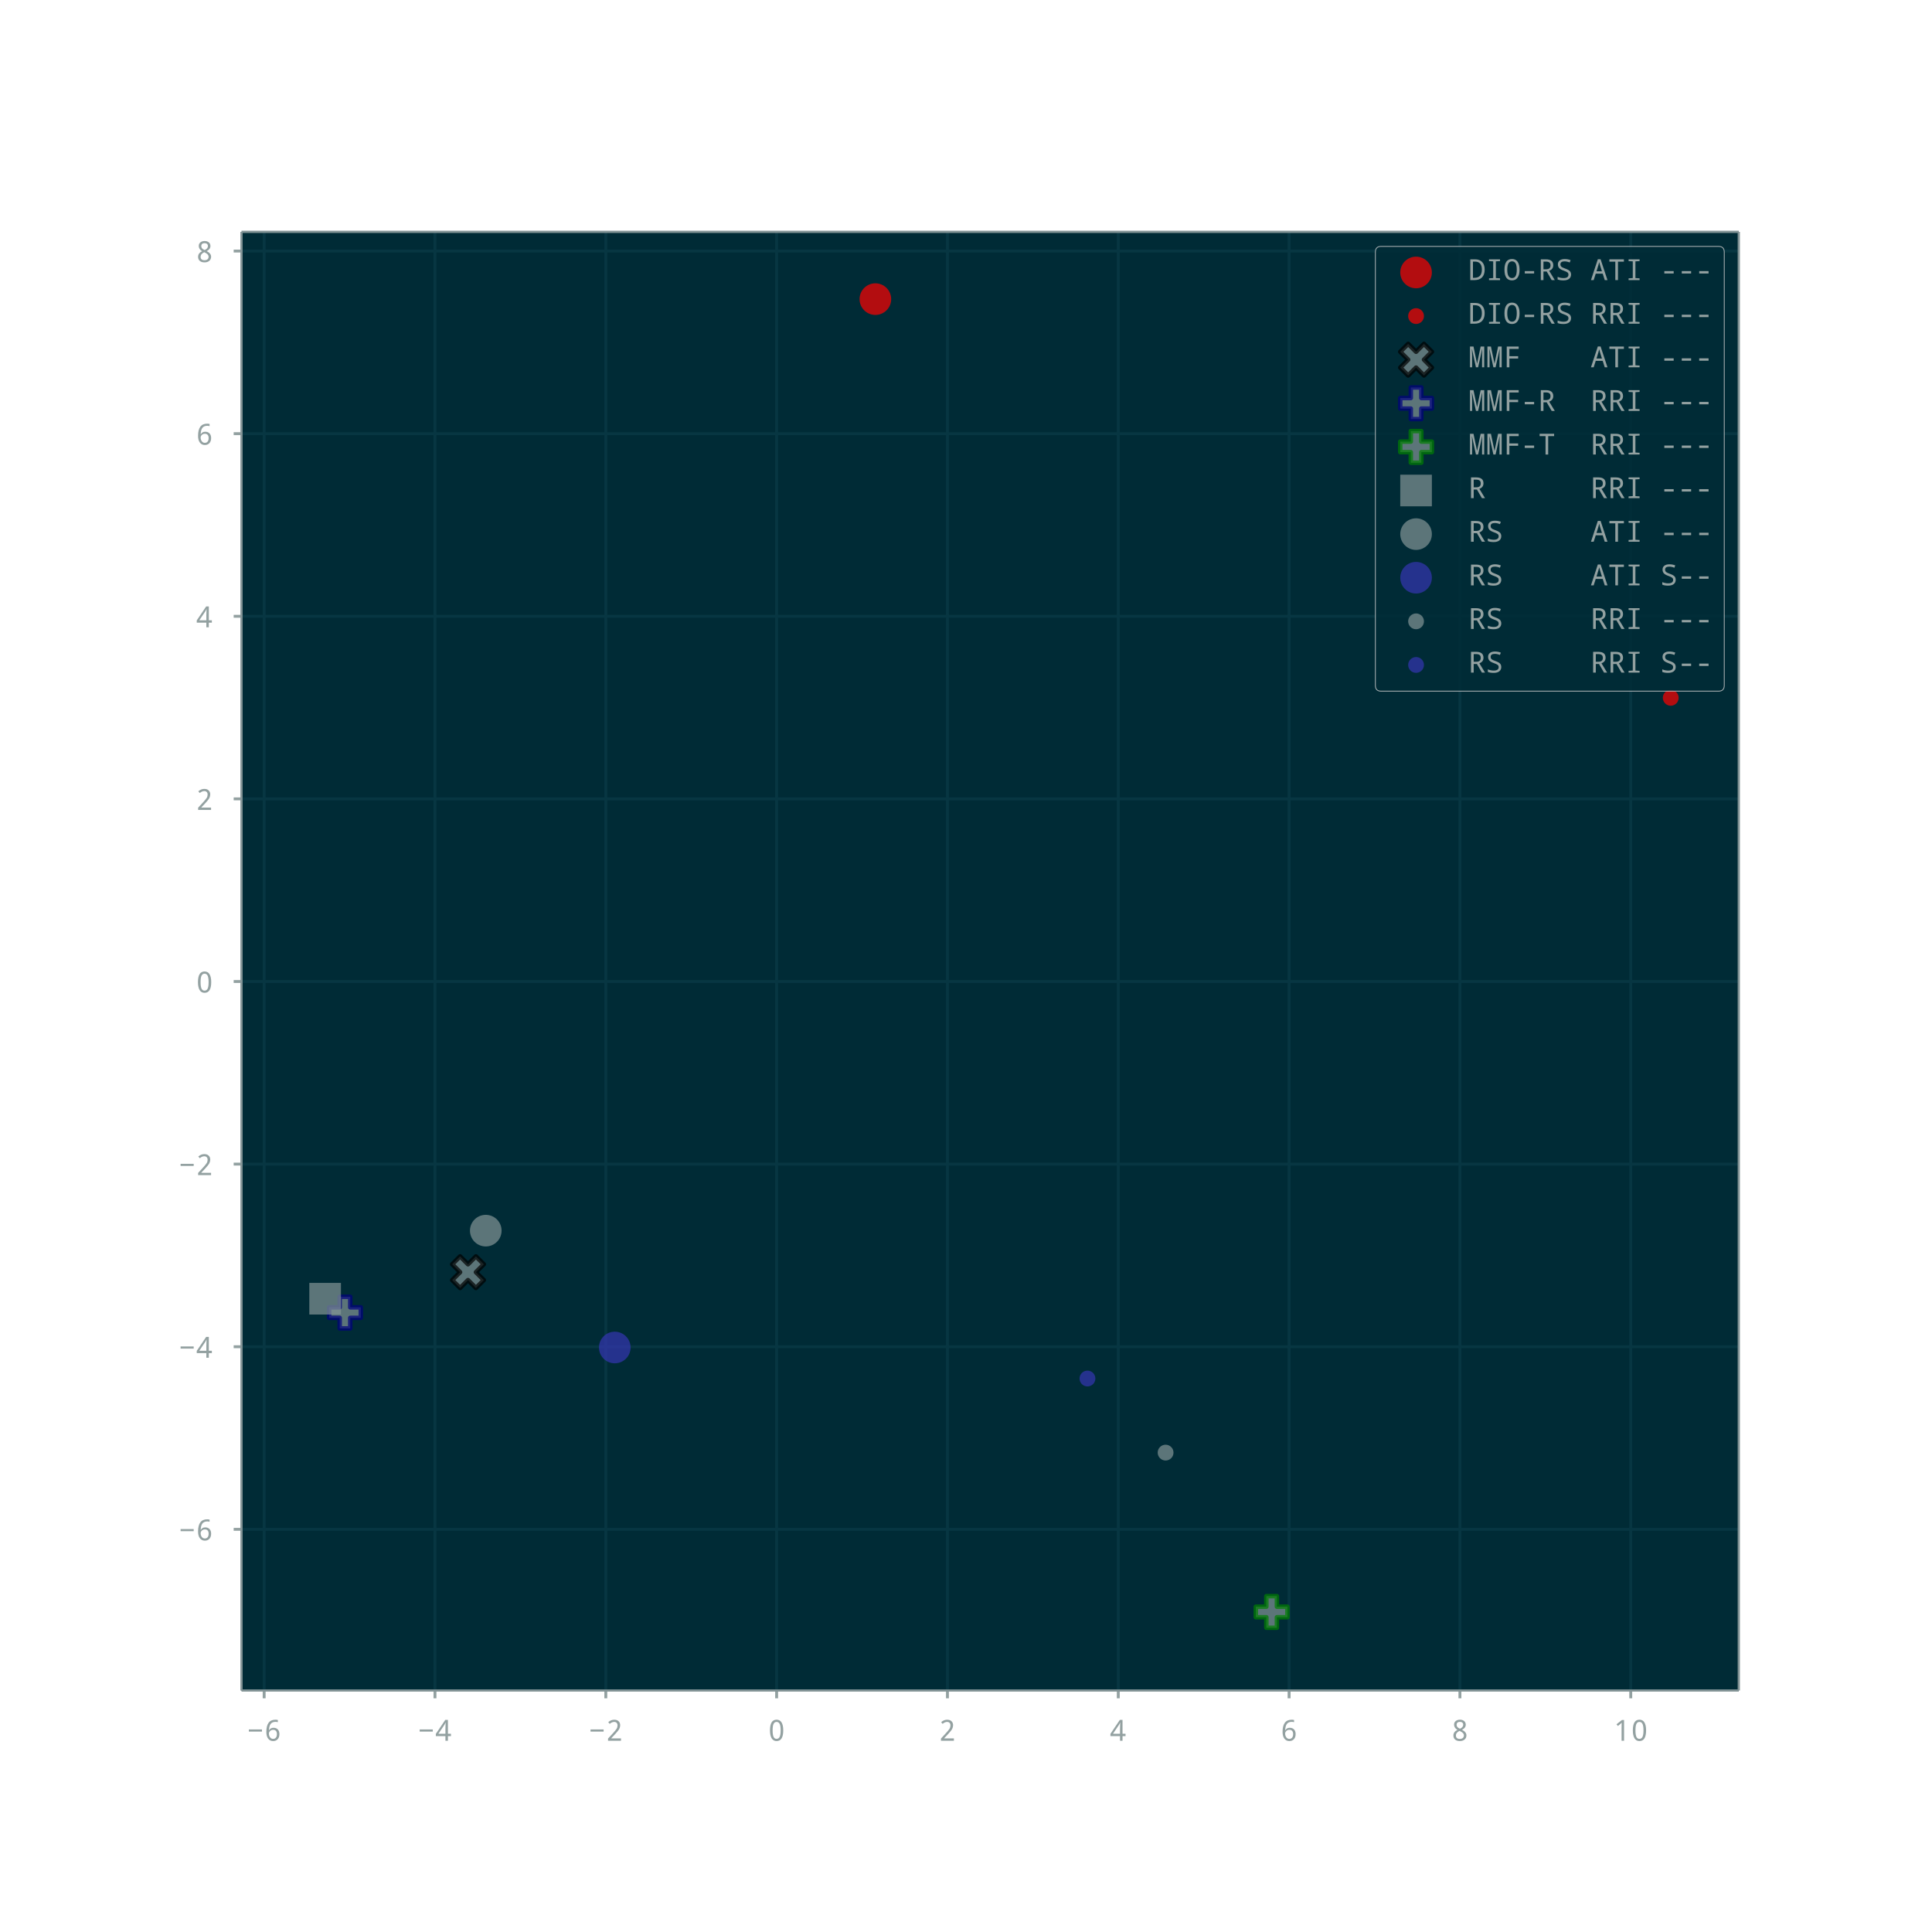 <?xml version="1.0" encoding="UTF-8"?>
<!DOCTYPE svg  PUBLIC '-//W3C//DTD SVG 1.1//EN'  'http://www.w3.org/Graphics/SVG/1.1/DTD/svg11.dtd'>
<!-- Created with matplotlib (http://matplotlib.org/) -->
<svg width="864pt" height="864pt" version="1.1" viewBox="0 0 864 864" xmlns="http://www.w3.org/2000/svg" xmlns:xlink="http://www.w3.org/1999/xlink">
 <defs>
  <style type="text/css">*{stroke-linecap:butt;stroke-linejoin:round;}</style>
 </defs>
 <g id="figure_1">
  <g id="patch_1">
   <path d="m0 864h864v-864h-864z" fill="none"/>
  </g>
  <g id="axes_1">
   <g id="patch_2">
    <path d="m108 756h669.6v-652.32h-669.6z" fill="#002b36"/>
   </g>
   <g id="matplotlib.axis_1">
    <g id="xtick_1">
     <g id="line2d_1">
      <path d="m118.13 756v-652.32" clip-path="url(#pa2a8efe14c)" fill="none" stroke="#073642" stroke-linecap="square" stroke-width="1.3"/>
     </g>
     <g id="line2d_2">
      <defs>
       <path id="md58bf1264b" d="m0 0v3.5" stroke="#93a1a1" stroke-width="1.3"/>
      </defs>
      <use x="118.13" y="756" fill="#93a1a1" stroke="#93a1a1" stroke-width="1.3" xlink:href="#md58bf1264b"/>
     </g>
     <g id="text_1"><!-- −6 -->
      <defs>
       <path id="NotoMono-2212" d="m7.422 31.594v7.328h45.062v-7.328z"/>
       <path id="NotoMono-36" d="m47.125 71.484v-7.562q-3.469 1.172-8.109 1.172-10.938 0-16.438-6.891-5.484-6.891-5.969-21.828h0.578q4.641 8.297 14.984 8.297 9.531 0 14.922-5.812 5.391-5.797 5.391-15.859 0-11.141-5.891-17.562-5.875-6.422-15.781-6.422-10.641 0-16.969 8.234t-6.328 23.266q0 41.891 31.203 41.891 5.078 0 8.406-0.922zm-3.234-48.484q0 7.078-3.344 10.891t-9.547 3.812q-6.188 0-10.391-3.969-4.203-3.953-4.203-9.031 0-7.422 3.953-12.812t10.359-5.391q6.203 0 9.688 4.297t3.484 12.203z"/>
      </defs>
      <g transform="translate(110.33 778.48) scale(.13 -.13)" fill="#93a1a1">
       <use xlink:href="#NotoMono-2212"/>
       <use x="60.01" xlink:href="#NotoMono-36"/>
      </g>
     </g>
    </g>
    <g id="xtick_2">
     <g id="line2d_3">
      <path d="m194.52 756v-652.32" clip-path="url(#pa2a8efe14c)" fill="none" stroke="#073642" stroke-linecap="square" stroke-width="1.3"/>
     </g>
     <g id="line2d_4">
      <use x="194.524" y="756" fill="#93a1a1" stroke="#93a1a1" stroke-width="1.3" xlink:href="#md58bf1264b"/>
     </g>
     <g id="text_2"><!-- −4 -->
      <defs>
       <path id="NotoMono-34" d="m54.984 16.016h-10.406v-16.016h-8.594v16.016h-33v7.766l32.422 48h9.172v-47.656h10.406zm-19 8.109v17.375q0 8.594 0.641 21.094h-0.438q-1.766-4.969-4.406-8.781l-20.062-29.688z"/>
      </defs>
      <g transform="translate(186.72 778.48) scale(.13 -.13)" fill="#93a1a1">
       <use xlink:href="#NotoMono-2212"/>
       <use x="60.01" xlink:href="#NotoMono-34"/>
      </g>
     </g>
    </g>
    <g id="xtick_3">
     <g id="line2d_5">
      <path d="m270.92 756v-652.32" clip-path="url(#pa2a8efe14c)" fill="none" stroke="#073642" stroke-linecap="square" stroke-width="1.3"/>
     </g>
     <g id="line2d_6">
      <use x="270.917" y="756" fill="#93a1a1" stroke="#93a1a1" stroke-width="1.3" xlink:href="#md58bf1264b"/>
     </g>
     <g id="text_3"><!-- −2 -->
      <defs>
       <path id="NotoMono-32" d="m52.203 0h-44.484v7.625l17.094 18.594q9.516 10.406 12.531 15.5 3.031 5.109 3.031 11.266 0 5.516-3.094 8.703-3.094 3.203-8.375 3.203-7.812 0-15.531-6.688l-4.969 5.812q9.375 8.391 20.594 8.391 9.484 0 14.953-5.172t5.469-13.906q0-5.812-2.891-11.922-2.875-6.109-14.203-18.312l-13.719-14.594v-0.391h33.594z"/>
      </defs>
      <g transform="translate(263.12 778.48) scale(.13 -.13)" fill="#93a1a1">
       <use xlink:href="#NotoMono-2212"/>
       <use x="60.01" xlink:href="#NotoMono-32"/>
      </g>
     </g>
    </g>
    <g id="xtick_4">
     <g id="line2d_7">
      <path d="m347.31 756v-652.32" clip-path="url(#pa2a8efe14c)" fill="none" stroke="#073642" stroke-linecap="square" stroke-width="1.3"/>
     </g>
     <g id="line2d_8">
      <use x="347.311" y="756" fill="#93a1a1" stroke="#93a1a1" stroke-width="1.3" xlink:href="#md58bf1264b"/>
     </g>
     <g id="text_4"><!-- 0 -->
      <defs>
       <path id="NotoMono-30" d="m29.891-0.984q-11.188 0-16.953 9.453t-5.766 27.328q0 36.719 22.719 36.719 11.328 0 17.109-9.453t5.781-27.266q0-36.781-22.891-36.781zm0 7.578q7.172 0 10.531 6.859 3.375 6.859 3.375 22.344 0 15.375-3.375 22.234-3.359 6.859-10.531 6.859-7.094 0-10.391-6.812-3.281-6.812-3.281-22.281 0-15.531 3.281-22.375 3.297-6.828 10.391-6.828z"/>
      </defs>
      <g transform="translate(343.41 778.48) scale(.13 -.13)" fill="#93a1a1">
       <use xlink:href="#NotoMono-30"/>
      </g>
     </g>
    </g>
    <g id="xtick_5">
     <g id="line2d_9">
      <path d="m423.7 756v-652.32" clip-path="url(#pa2a8efe14c)" fill="none" stroke="#073642" stroke-linecap="square" stroke-width="1.3"/>
     </g>
     <g id="line2d_10">
      <use x="423.704" y="756" fill="#93a1a1" stroke="#93a1a1" stroke-width="1.3" xlink:href="#md58bf1264b"/>
     </g>
     <g id="text_5"><!-- 2 -->
      <g transform="translate(419.8 778.48) scale(.13 -.13)" fill="#93a1a1">
       <use xlink:href="#NotoMono-32"/>
      </g>
     </g>
    </g>
    <g id="xtick_6">
     <g id="line2d_11">
      <path d="m500.1 756v-652.32" clip-path="url(#pa2a8efe14c)" fill="none" stroke="#073642" stroke-linecap="square" stroke-width="1.3"/>
     </g>
     <g id="line2d_12">
      <use x="500.098" y="756" fill="#93a1a1" stroke="#93a1a1" stroke-width="1.3" xlink:href="#md58bf1264b"/>
     </g>
     <g id="text_6"><!-- 4 -->
      <g transform="translate(496.2 778.48) scale(.13 -.13)" fill="#93a1a1">
       <use xlink:href="#NotoMono-34"/>
      </g>
     </g>
    </g>
    <g id="xtick_7">
     <g id="line2d_13">
      <path d="m576.49 756v-652.32" clip-path="url(#pa2a8efe14c)" fill="none" stroke="#073642" stroke-linecap="square" stroke-width="1.3"/>
     </g>
     <g id="line2d_14">
      <use x="576.492" y="756" fill="#93a1a1" stroke="#93a1a1" stroke-width="1.3" xlink:href="#md58bf1264b"/>
     </g>
     <g id="text_7"><!-- 6 -->
      <g transform="translate(572.59 778.48) scale(.13 -.13)" fill="#93a1a1">
       <use xlink:href="#NotoMono-36"/>
      </g>
     </g>
    </g>
    <g id="xtick_8">
     <g id="line2d_15">
      <path d="m652.89 756v-652.32" clip-path="url(#pa2a8efe14c)" fill="none" stroke="#073642" stroke-linecap="square" stroke-width="1.3"/>
     </g>
     <g id="line2d_16">
      <use x="652.885" y="756" fill="#93a1a1" stroke="#93a1a1" stroke-width="1.3" xlink:href="#md58bf1264b"/>
     </g>
     <g id="text_8"><!-- 8 -->
      <defs>
       <path id="NotoMono-38" d="m37.312 37.797q15.078-7.812 15.078-19.188 0-8.844-6.156-14.219-6.141-5.375-16.25-5.375-10.547 0-16.453 5.047-5.906 5.062-5.906 14.156 0 12.547 13.766 19.188-11.484 7.125-11.484 18.016 0 7.859 5.688 12.469 5.703 4.625 14.391 4.625 8.984 0 14.547-4.641t5.562-12.547q0-11.234-12.781-17.531zm-7.234 3.609q11.328 5.031 11.328 13.578 0 4.922-3.078 7.516t-8.438 2.594q-5.188 0-8.234-2.594t-3.047-7.516q0-4.391 2.406-7.453 2.422-3.047 9.062-6.125zm-1.359-7.422q-12.406-5.906-12.406-15.875 0-11.719 13.469-11.719 6.641 0 10.281 3.203t3.641 8.906q0 4.406-3.078 7.797t-10.453 7z"/>
      </defs>
      <g transform="translate(648.98 778.48) scale(.13 -.13)" fill="#93a1a1">
       <use xlink:href="#NotoMono-38"/>
      </g>
     </g>
    </g>
    <g id="xtick_9">
     <g id="line2d_17">
      <path d="m729.28 756v-652.32" clip-path="url(#pa2a8efe14c)" fill="none" stroke="#073642" stroke-linecap="square" stroke-width="1.3"/>
     </g>
     <g id="line2d_18">
      <use x="729.279" y="756" fill="#93a1a1" stroke="#93a1a1" stroke-width="1.3" xlink:href="#md58bf1264b"/>
     </g>
     <g id="text_9"><!-- 10 -->
      <defs>
       <path id="NotoMono-31" d="m37.016 0h-8.594v44.578q0 5.953 0.391 17.625-1.906-2.094-5.906-5.516l-7.188-5.906-4.734 6 18.703 14.609h7.328z"/>
      </defs>
      <g transform="translate(721.48 778.48) scale(.13 -.13)" fill="#93a1a1">
       <use xlink:href="#NotoMono-31"/>
       <use x="60.01" xlink:href="#NotoMono-30"/>
      </g>
     </g>
    </g>
   </g>
   <g id="matplotlib.axis_2">
    <g id="ytick_1">
     <g id="line2d_19">
      <path d="m108 683.92h669.6" clip-path="url(#pa2a8efe14c)" fill="none" stroke="#073642" stroke-linecap="square" stroke-width="1.3"/>
     </g>
     <g id="line2d_20">
      <defs>
       <path id="mb7ce5005f2" d="m0 0h-3.5" stroke="#93a1a1" stroke-width="1.3"/>
      </defs>
      <use x="108" y="683.924" fill="#93a1a1" stroke="#93a1a1" stroke-width="1.3" xlink:href="#mb7ce5005f2"/>
     </g>
     <g id="text_10"><!-- −6 -->
      <g transform="translate(79.796 688.86) scale(.13 -.13)" fill="#93a1a1">
       <use xlink:href="#NotoMono-2212"/>
       <use x="60.01" xlink:href="#NotoMono-36"/>
      </g>
     </g>
    </g>
    <g id="ytick_2">
     <g id="line2d_21">
      <path d="m108 602.26h669.6" clip-path="url(#pa2a8efe14c)" fill="none" stroke="#073642" stroke-linecap="square" stroke-width="1.3"/>
     </g>
     <g id="line2d_22">
      <use x="108" y="602.26" fill="#93a1a1" stroke="#93a1a1" stroke-width="1.3" xlink:href="#mb7ce5005f2"/>
     </g>
     <g id="text_11"><!-- −4 -->
      <g transform="translate(79.796 607.2) scale(.13 -.13)" fill="#93a1a1">
       <use xlink:href="#NotoMono-2212"/>
       <use x="60.01" xlink:href="#NotoMono-34"/>
      </g>
     </g>
    </g>
    <g id="ytick_3">
     <g id="line2d_23">
      <path d="m108 520.6h669.6" clip-path="url(#pa2a8efe14c)" fill="none" stroke="#073642" stroke-linecap="square" stroke-width="1.3"/>
     </g>
     <g id="line2d_24">
      <use x="108" y="520.595" fill="#93a1a1" stroke="#93a1a1" stroke-width="1.3" xlink:href="#mb7ce5005f2"/>
     </g>
     <g id="text_12"><!-- −2 -->
      <g transform="translate(79.796 525.53) scale(.13 -.13)" fill="#93a1a1">
       <use xlink:href="#NotoMono-2212"/>
       <use x="60.01" xlink:href="#NotoMono-32"/>
      </g>
     </g>
    </g>
    <g id="ytick_4">
     <g id="line2d_25">
      <path d="m108 438.93h669.6" clip-path="url(#pa2a8efe14c)" fill="none" stroke="#073642" stroke-linecap="square" stroke-width="1.3"/>
     </g>
     <g id="line2d_26">
      <use x="108" y="438.931" fill="#93a1a1" stroke="#93a1a1" stroke-width="1.3" xlink:href="#mb7ce5005f2"/>
     </g>
     <g id="text_13"><!-- 0 -->
      <g transform="translate(87.598 443.87) scale(.13 -.13)" fill="#93a1a1">
       <use xlink:href="#NotoMono-30"/>
      </g>
     </g>
    </g>
    <g id="ytick_5">
     <g id="line2d_27">
      <path d="m108 357.27h669.6" clip-path="url(#pa2a8efe14c)" fill="none" stroke="#073642" stroke-linecap="square" stroke-width="1.3"/>
     </g>
     <g id="line2d_28">
      <use x="108" y="357.266" fill="#93a1a1" stroke="#93a1a1" stroke-width="1.3" xlink:href="#mb7ce5005f2"/>
     </g>
     <g id="text_14"><!-- 2 -->
      <g transform="translate(87.598 362.21) scale(.13 -.13)" fill="#93a1a1">
       <use xlink:href="#NotoMono-32"/>
      </g>
     </g>
    </g>
    <g id="ytick_6">
     <g id="line2d_29">
      <path d="m108 275.6h669.6" clip-path="url(#pa2a8efe14c)" fill="none" stroke="#073642" stroke-linecap="square" stroke-width="1.3"/>
     </g>
     <g id="line2d_30">
      <use x="108" y="275.602" fill="#93a1a1" stroke="#93a1a1" stroke-width="1.3" xlink:href="#mb7ce5005f2"/>
     </g>
     <g id="text_15"><!-- 4 -->
      <g transform="translate(87.598 280.54) scale(.13 -.13)" fill="#93a1a1">
       <use xlink:href="#NotoMono-34"/>
      </g>
     </g>
    </g>
    <g id="ytick_7">
     <g id="line2d_31">
      <path d="m108 193.94h669.6" clip-path="url(#pa2a8efe14c)" fill="none" stroke="#073642" stroke-linecap="square" stroke-width="1.3"/>
     </g>
     <g id="line2d_32">
      <use x="108" y="193.937" fill="#93a1a1" stroke="#93a1a1" stroke-width="1.3" xlink:href="#mb7ce5005f2"/>
     </g>
     <g id="text_16"><!-- 6 -->
      <g transform="translate(87.598 198.88) scale(.13 -.13)" fill="#93a1a1">
       <use xlink:href="#NotoMono-36"/>
      </g>
     </g>
    </g>
    <g id="ytick_8">
     <g id="line2d_33">
      <path d="m108 112.27h669.6" clip-path="url(#pa2a8efe14c)" fill="none" stroke="#073642" stroke-linecap="square" stroke-width="1.3"/>
     </g>
     <g id="line2d_34">
      <use x="108" y="112.273" fill="#93a1a1" stroke="#93a1a1" stroke-width="1.3" xlink:href="#mb7ce5005f2"/>
     </g>
     <g id="text_17"><!-- 8 -->
      <g transform="translate(87.598 117.21) scale(.13 -.13)" fill="#93a1a1">
       <use xlink:href="#NotoMono-38"/>
      </g>
     </g>
    </g>
   </g>
   <g id="PathCollection_1">
    <path d="m391.47 140.84c1.875 0 3.674-0.745 5-2.071 1.326-1.326 2.071-3.125 2.071-5 0-1.875-0.745-3.674-2.071-5-1.326-1.326-3.125-2.071-5-2.071s-3.674 0.745-5 2.071c-1.326 1.326-2.071 3.125-2.071 5 0 1.875 0.745 3.674 2.071 5 1.326 1.326 3.125 2.071 5 2.071z" clip-path="url(#pa2a8efe14c)" fill="#f00" fill-opacity=".7"/>
   </g>
   <g id="PathCollection_2">
    <path d="m747.16 315.6c0.938 0 1.837-0.373 2.5-1.036s1.036-1.562 1.036-2.5c0-0.938-0.373-1.837-1.036-2.5s-1.562-1.036-2.5-1.036c-0.938 0-1.837 0.373-2.5 1.036s-1.036 1.562-1.036 2.5c0 0.938 0.373 1.837 1.036 2.5s1.562 1.036 2.5 1.036z" clip-path="url(#pa2a8efe14c)" fill="#f00" fill-opacity=".7"/>
   </g>
   <g id="PathCollection_3">
    <defs>
     <path id="md4ebfde5ba" d="m-3.535 7.071 3.535-3.535 3.535 3.535 3.535-3.535-3.535-3.535 3.535-3.535-3.535-3.535-3.535 3.535-3.535-3.535-3.535 3.535 3.535 3.535-3.535 3.535z" stroke="#000" stroke-opacity=".7" stroke-width="2"/>
    </defs>
    <g clip-path="url(#pa2a8efe14c)">
     <use x="209.293" y="568.925" fill="#839496" fill-opacity=".7" stroke="#000000" stroke-opacity=".7" stroke-width="2" xlink:href="#md4ebfde5ba"/>
    </g>
   </g>
   <g id="PathCollection_4">
    <defs>
     <path id="mcdb88b70f2" d="m-2.357 7.071h4.714v-4.714h4.714v-4.714h-4.714v-4.714h-4.714v4.714h-4.714v4.714h4.714z" stroke="#000080" stroke-opacity=".7" stroke-width="2"/>
    </defs>
    <g clip-path="url(#pa2a8efe14c)">
     <use x="154.27" y="587.001" fill="#839496" fill-opacity=".7" stroke="#000080" stroke-opacity=".7" stroke-width="2" xlink:href="#mcdb88b70f2"/>
    </g>
   </g>
   <g id="PathCollection_5">
    <defs>
     <path id="m5a1eda2771" d="m-2.357 7.071h4.714v-4.714h4.714v-4.714h-4.714v-4.714h-4.714v4.714h-4.714v4.714h4.714z" stroke="#008000" stroke-opacity=".7" stroke-width="2"/>
    </defs>
    <g clip-path="url(#pa2a8efe14c)">
     <use x="568.677" y="720.877" fill="#839496" fill-opacity=".7" stroke="#008000" stroke-opacity=".7" stroke-width="2" xlink:href="#m5a1eda2771"/>
    </g>
   </g>
   <g id="PathCollection_6">
    <path d="m138.33 587.86h14.142v-14.142h-14.142z" clip-path="url(#pa2a8efe14c)" fill="#839496" fill-opacity=".7"/>
   </g>
   <g id="PathCollection_7">
    <path d="m217.24 557.42c1.875 0 3.674-0.745 5-2.071 1.326-1.326 2.071-3.125 2.071-5 0-1.875-0.745-3.674-2.071-5-1.326-1.326-3.125-2.071-5-2.071s-3.674 0.745-5 2.071c-1.326 1.326-2.071 3.125-2.071 5 0 1.875 0.745 3.674 2.071 5 1.326 1.326 3.125 2.071 5 2.071z" clip-path="url(#pa2a8efe14c)" fill="#839496" fill-opacity=".7"/>
   </g>
   <g id="PathCollection_8">
    <path d="m274.93 609.68c1.875 0 3.674-0.745 5-2.071 1.326-1.326 2.071-3.125 2.071-5s-0.745-3.674-2.071-5c-1.326-1.326-3.125-2.071-5-2.071-1.875 0-3.674 0.745-5 2.071-1.326 1.326-2.071 3.125-2.071 5s0.745 3.674 2.071 5c1.326 1.326 3.125 2.071 5 2.071z" clip-path="url(#pa2a8efe14c)" fill="#3636b2" fill-opacity=".7"/>
   </g>
   <g id="PathCollection_9">
    <path d="m521.26 653.15c0.938 0 1.837-0.373 2.5-1.036 0.663-0.663 1.036-1.562 1.036-2.5 0-0.938-0.373-1.837-1.036-2.5-0.663-0.663-1.562-1.036-2.5-1.036-0.938 0-1.837 0.373-2.5 1.036-0.663 0.663-1.036 1.562-1.036 2.5 0 0.938 0.373 1.837 1.036 2.5 0.663 0.663 1.562 1.036 2.5 1.036z" clip-path="url(#pa2a8efe14c)" fill="#839496" fill-opacity=".7"/>
   </g>
   <g id="PathCollection_10">
    <path d="m486.32 620.02c0.938 0 1.837-0.373 2.5-1.036 0.663-0.663 1.036-1.562 1.036-2.5 0-0.938-0.373-1.837-1.036-2.5-0.663-0.663-1.562-1.036-2.5-1.036-0.938 0-1.837 0.373-2.5 1.036-0.663 0.663-1.036 1.562-1.036 2.5 0 0.938 0.373 1.837 1.036 2.5 0.663 0.663 1.562 1.036 2.5 1.036z" clip-path="url(#pa2a8efe14c)" fill="#3636b2" fill-opacity=".7"/>
   </g>
   <g id="patch_3">
    <path d="m108 756v-652.32" fill="none" stroke="#839496" stroke-linecap="square"/>
   </g>
   <g id="patch_4">
    <path d="m777.6 756v-652.32" fill="none" stroke="#839496" stroke-linecap="square"/>
   </g>
   <g id="patch_5">
    <path d="m108 756h669.6" fill="none" stroke="#839496" stroke-linecap="square"/>
   </g>
   <g id="patch_6">
    <path d="m108 103.68h669.6" fill="none" stroke="#839496" stroke-linecap="square"/>
   </g>
   <g id="legend_1">
    <g id="patch_7">
     <path d="m617.67 309.1h150.83q2.6 0 2.6-2.6v-193.72q0-2.6-2.6-2.6h-150.83q-2.6 0-2.6 2.6v193.72q0 2.6 2.6 2.6z" fill="#002b36" opacity=".8" stroke="#ccc" stroke-width=".39"/>
    </g>
    <g id="PathCollection_11">
     <path d="m633.27 128.92c1.875 0 3.674-0.745 5-2.071 1.326-1.326 2.071-3.125 2.071-5s-0.745-3.674-2.071-5c-1.326-1.326-3.125-2.071-5-2.071-1.875 0-3.674 0.745-5 2.071-1.326 1.326-2.071 3.125-2.071 5s0.745 3.674 2.071 5c1.326 1.326 3.125 2.071 5 2.071z" fill="#f00" fill-opacity=".7"/>
    </g>
    <g id="text_18"><!-- DIO-RS ATI - - - -->
     <defs>
      <path id="NotoMono-44" d="m6.594 0v71.391h16.703q15.469 0 24.078-9.234 8.625-9.219 8.625-25.781 0-17.625-8.938-27-8.922-9.375-25.766-9.375zm9.125 63.625v-55.812h4.688q25.984 0 25.984 28.266 0 27.547-24.078 27.547z"/>
      <path id="NotoMono-49" d="m48.875 0h-37.891v6l14.406 0.984v57.422l-14.406 0.969v6.016h37.891v-6.016l-14.359-0.969v-57.422l14.359-0.984z"/>
      <path id="NotoMono-4f" d="m30.078-0.984q-25.969 0-25.969 36.875 0 36.625 26.062 36.625 12.5 0 19.156-9.547 6.672-9.547 6.672-27.172t-6.734-27.203-19.188-9.578zm0 7.969q8.453 0 12.375 7.078 3.938 7.078 3.938 21.734 0 14.797-3.984 21.75t-12.234 6.953q-16.453 0-16.453-28.703 0-28.812 16.359-28.812z"/>
      <path id="NotoMono-2d" d="m13.922 22.703v8.203h32.172v-8.203z"/>
      <path id="NotoMono-52" d="m18.219 29.5v-29.5h-9.141v71.391h17.438q25.391 0 25.391-20.266 0-14.016-14.109-19.141l19.375-31.984h-10.688l-17.094 29.5zm0 7.703h8q8.359 0 12.312 3.219 3.953 3.234 3.953 10.266 0 6.875-3.906 9.906t-12.594 3.031h-7.766z"/>
      <path id="NotoMono-53" d="m6.891 2.391v8.688q10.297-4.188 20.203-4.188 17.094 0 17.094 11.719 0 5.078-3.438 7.812t-13.938 6.484q-10.156 3.562-14.578 8.516-4.422 4.969-4.422 12.875 0 8.5 6.266 13.297 6.281 4.812 17.219 4.812 11.188 0 20.312-3.797l-3.125-8.016q-9.422 3.812-17.578 3.812-14.297 0-14.297-10.203 0-4.984 3.188-8.016 3.203-3.016 13.219-6.484 12-4.297 16.031-8.875 4.031-4.562 4.031-11.734 0-9.375-6.766-14.734-6.766-5.344-19.219-5.344-12.938 0-20.203 3.375z"/>
      <path id="NotoMono-41" d="m49.031 0-7.031 22.125h-23.984l-7.125-22.125h-9.281l23.594 71.688h9.516l23.688-71.688zm-9.625 30.172-6.5 20.703q-1.906 6.062-3.016 11.047-0.984-4.844-2.25-8.938l-7.031-22.812z"/>
      <path id="NotoMono-54" d="m34.516 0h-9.125v63.375h-20.406v8.016h49.906v-8.016h-20.375z"/>
     </defs>
     <g transform="translate(656.67 125.26) scale(.13 -.13)" fill="#93a1a1">
      <use xlink:href="#NotoMono-44"/>
      <use x="60.01" xlink:href="#NotoMono-49"/>
      <use x="120.02" xlink:href="#NotoMono-4f"/>
      <use x="180.029" xlink:href="#NotoMono-2d"/>
      <use x="240.039" xlink:href="#NotoMono-52"/>
      <use x="300.049" xlink:href="#NotoMono-53"/>
      <use x="360.059" xlink:href="#NotoMono-20"/>
      <use x="420.068" xlink:href="#NotoMono-41"/>
      <use x="480.078" xlink:href="#NotoMono-54"/>
      <use x="540.088" xlink:href="#NotoMono-49"/>
      <use x="600.098" xlink:href="#NotoMono-20"/>
      <use x="660.107" xlink:href="#NotoMono-2d"/>
      <use x="720.117" xlink:href="#NotoMono-2d"/>
      <use x="780.127" xlink:href="#NotoMono-2d"/>
     </g>
    </g>
    <g id="PathCollection_12">
     <path d="m633.27 144.88c0.938 0 1.837-0.373 2.5-1.036 0.663-0.663 1.036-1.562 1.036-2.5s-0.373-1.837-1.036-2.5c-0.663-0.663-1.562-1.036-2.5-1.036-0.938 0-1.837 0.373-2.5 1.036-0.663 0.663-1.036 1.562-1.036 2.5s0.373 1.837 1.036 2.5c0.663 0.663 1.562 1.036 2.5 1.036z" fill="#f00" fill-opacity=".7"/>
    </g>
    <g id="text_19"><!-- DIO-RS RRI - - - -->
     <g transform="translate(656.67 144.76) scale(.13 -.13)" fill="#93a1a1">
      <use xlink:href="#NotoMono-44"/>
      <use x="60.01" xlink:href="#NotoMono-49"/>
      <use x="120.02" xlink:href="#NotoMono-4f"/>
      <use x="180.029" xlink:href="#NotoMono-2d"/>
      <use x="240.039" xlink:href="#NotoMono-52"/>
      <use x="300.049" xlink:href="#NotoMono-53"/>
      <use x="360.059" xlink:href="#NotoMono-20"/>
      <use x="420.068" xlink:href="#NotoMono-52"/>
      <use x="480.078" xlink:href="#NotoMono-52"/>
      <use x="540.088" xlink:href="#NotoMono-49"/>
      <use x="600.098" xlink:href="#NotoMono-20"/>
      <use x="660.107" xlink:href="#NotoMono-2d"/>
      <use x="720.117" xlink:href="#NotoMono-2d"/>
      <use x="780.127" xlink:href="#NotoMono-2d"/>
     </g>
    </g>
    <g id="PathCollection_13">
     <use x="633.272" y="160.85" fill="#839496" fill-opacity=".7" stroke="#000000" stroke-opacity=".7" stroke-width="2" xlink:href="#md4ebfde5ba"/>
    </g>
    <g id="text_20"><!-- MMF    ATI - - - -->
     <defs>
      <path id="NotoMono-4d" d="m25.984 0-13.578 62.5h-0.391q0.875-12.984 0.875-19.828v-42.672h-7.375v71.391h12.062l12.109-58.203h0.297l12.203 58.203h12.312v-71.391h-7.484v43.312q0 4.984 0.688 19.094h-0.391l-13.812-62.406z"/>
      <path id="NotoMono-46" d="m21 0h-9.078v71.391h41.062v-8.016h-31.984v-25.188h30.125v-8.016h-30.125z"/>
     </defs>
     <g transform="translate(656.67 164.26) scale(.13 -.13)" fill="#93a1a1">
      <use xlink:href="#NotoMono-4d"/>
      <use x="60.01" xlink:href="#NotoMono-4d"/>
      <use x="120.02" xlink:href="#NotoMono-46"/>
      <use x="180.029" xlink:href="#NotoMono-20"/>
      <use x="240.039" xlink:href="#NotoMono-20"/>
      <use x="300.049" xlink:href="#NotoMono-20"/>
      <use x="360.059" xlink:href="#NotoMono-20"/>
      <use x="420.068" xlink:href="#NotoMono-41"/>
      <use x="480.078" xlink:href="#NotoMono-54"/>
      <use x="540.088" xlink:href="#NotoMono-49"/>
      <use x="600.098" xlink:href="#NotoMono-20"/>
      <use x="660.107" xlink:href="#NotoMono-2d"/>
      <use x="720.117" xlink:href="#NotoMono-2d"/>
      <use x="780.127" xlink:href="#NotoMono-2d"/>
     </g>
    </g>
    <g id="PathCollection_14">
     <use x="633.272" y="180.352" fill="#839496" fill-opacity=".7" stroke="#000080" stroke-opacity=".7" stroke-width="2" xlink:href="#mcdb88b70f2"/>
    </g>
    <g id="text_21"><!-- MMF-R  RRI - - - -->
     <g transform="translate(656.67 183.76) scale(.13 -.13)" fill="#93a1a1">
      <use xlink:href="#NotoMono-4d"/>
      <use x="60.01" xlink:href="#NotoMono-4d"/>
      <use x="120.02" xlink:href="#NotoMono-46"/>
      <use x="180.029" xlink:href="#NotoMono-2d"/>
      <use x="240.039" xlink:href="#NotoMono-52"/>
      <use x="300.049" xlink:href="#NotoMono-20"/>
      <use x="360.059" xlink:href="#NotoMono-20"/>
      <use x="420.068" xlink:href="#NotoMono-52"/>
      <use x="480.078" xlink:href="#NotoMono-52"/>
      <use x="540.088" xlink:href="#NotoMono-49"/>
      <use x="600.098" xlink:href="#NotoMono-20"/>
      <use x="660.107" xlink:href="#NotoMono-2d"/>
      <use x="720.117" xlink:href="#NotoMono-2d"/>
      <use x="780.127" xlink:href="#NotoMono-2d"/>
     </g>
    </g>
    <g id="PathCollection_15">
     <use x="633.272" y="199.854" fill="#839496" fill-opacity=".7" stroke="#008000" stroke-opacity=".7" stroke-width="2" xlink:href="#m5a1eda2771"/>
    </g>
    <g id="text_22"><!-- MMF-T  RRI - - - -->
     <g transform="translate(656.67 203.27) scale(.13 -.13)" fill="#93a1a1">
      <use xlink:href="#NotoMono-4d"/>
      <use x="60.01" xlink:href="#NotoMono-4d"/>
      <use x="120.02" xlink:href="#NotoMono-46"/>
      <use x="180.029" xlink:href="#NotoMono-2d"/>
      <use x="240.039" xlink:href="#NotoMono-54"/>
      <use x="300.049" xlink:href="#NotoMono-20"/>
      <use x="360.059" xlink:href="#NotoMono-20"/>
      <use x="420.068" xlink:href="#NotoMono-52"/>
      <use x="480.078" xlink:href="#NotoMono-52"/>
      <use x="540.088" xlink:href="#NotoMono-49"/>
      <use x="600.098" xlink:href="#NotoMono-20"/>
      <use x="660.107" xlink:href="#NotoMono-2d"/>
      <use x="720.117" xlink:href="#NotoMono-2d"/>
      <use x="780.127" xlink:href="#NotoMono-2d"/>
     </g>
    </g>
    <g id="PathCollection_16">
     <path d="m626.2 226.43h14.142v-14.142h-14.142z" fill="#839496" fill-opacity=".7"/>
    </g>
    <g id="text_23"><!-- R      RRI - - - -->
     <g transform="translate(656.67 222.77) scale(.13 -.13)" fill="#93a1a1">
      <use xlink:href="#NotoMono-52"/>
      <use x="60.01" xlink:href="#NotoMono-20"/>
      <use x="120.02" xlink:href="#NotoMono-20"/>
      <use x="180.029" xlink:href="#NotoMono-20"/>
      <use x="240.039" xlink:href="#NotoMono-20"/>
      <use x="300.049" xlink:href="#NotoMono-20"/>
      <use x="360.059" xlink:href="#NotoMono-20"/>
      <use x="420.068" xlink:href="#NotoMono-52"/>
      <use x="480.078" xlink:href="#NotoMono-52"/>
      <use x="540.088" xlink:href="#NotoMono-49"/>
      <use x="600.098" xlink:href="#NotoMono-20"/>
      <use x="660.107" xlink:href="#NotoMono-2d"/>
      <use x="720.117" xlink:href="#NotoMono-2d"/>
      <use x="780.127" xlink:href="#NotoMono-2d"/>
     </g>
    </g>
    <g id="PathCollection_17">
     <path d="m633.27 245.93c1.875 0 3.674-0.745 5-2.071 1.326-1.326 2.071-3.125 2.071-5s-0.745-3.674-2.071-5c-1.326-1.326-3.125-2.071-5-2.071-1.875 0-3.674 0.745-5 2.071-1.326 1.326-2.071 3.125-2.071 5s0.745 3.674 2.071 5c1.326 1.326 3.125 2.071 5 2.071z" fill="#839496" fill-opacity=".7"/>
    </g>
    <g id="text_24"><!-- RS     ATI - - - -->
     <g transform="translate(656.67 242.27) scale(.13 -.13)" fill="#93a1a1">
      <use xlink:href="#NotoMono-52"/>
      <use x="60.01" xlink:href="#NotoMono-53"/>
      <use x="120.02" xlink:href="#NotoMono-20"/>
      <use x="180.029" xlink:href="#NotoMono-20"/>
      <use x="240.039" xlink:href="#NotoMono-20"/>
      <use x="300.049" xlink:href="#NotoMono-20"/>
      <use x="360.059" xlink:href="#NotoMono-20"/>
      <use x="420.068" xlink:href="#NotoMono-41"/>
      <use x="480.078" xlink:href="#NotoMono-54"/>
      <use x="540.088" xlink:href="#NotoMono-49"/>
      <use x="600.098" xlink:href="#NotoMono-20"/>
      <use x="660.107" xlink:href="#NotoMono-2d"/>
      <use x="720.117" xlink:href="#NotoMono-2d"/>
      <use x="780.127" xlink:href="#NotoMono-2d"/>
     </g>
    </g>
    <g id="PathCollection_18">
     <path d="m633.27 265.43c1.875 0 3.674-0.745 5-2.071 1.326-1.326 2.071-3.125 2.071-5 0-1.875-0.745-3.674-2.071-5-1.326-1.326-3.125-2.071-5-2.071-1.875 0-3.674 0.745-5 2.071-1.326 1.326-2.071 3.125-2.071 5 0 1.875 0.745 3.674 2.071 5 1.326 1.326 3.125 2.071 5 2.071z" fill="#3636b2" fill-opacity=".7"/>
    </g>
    <g id="text_25"><!-- RS     ATI S- - -->
     <g transform="translate(656.67 261.77) scale(.13 -.13)" fill="#93a1a1">
      <use xlink:href="#NotoMono-52"/>
      <use x="60.01" xlink:href="#NotoMono-53"/>
      <use x="120.02" xlink:href="#NotoMono-20"/>
      <use x="180.029" xlink:href="#NotoMono-20"/>
      <use x="240.039" xlink:href="#NotoMono-20"/>
      <use x="300.049" xlink:href="#NotoMono-20"/>
      <use x="360.059" xlink:href="#NotoMono-20"/>
      <use x="420.068" xlink:href="#NotoMono-41"/>
      <use x="480.078" xlink:href="#NotoMono-54"/>
      <use x="540.088" xlink:href="#NotoMono-49"/>
      <use x="600.098" xlink:href="#NotoMono-20"/>
      <use x="660.107" xlink:href="#NotoMono-53"/>
      <use x="720.117" xlink:href="#NotoMono-2d"/>
      <use x="780.127" xlink:href="#NotoMono-2d"/>
     </g>
    </g>
    <g id="PathCollection_19">
     <path d="m633.27 281.4c0.938 0 1.837-0.373 2.5-1.036 0.663-0.663 1.036-1.562 1.036-2.5 0-0.938-0.373-1.837-1.036-2.5-0.663-0.663-1.562-1.036-2.5-1.036-0.938 0-1.837 0.373-2.5 1.036-0.663 0.663-1.036 1.562-1.036 2.5 0 0.938 0.373 1.837 1.036 2.5 0.663 0.663 1.562 1.036 2.5 1.036z" fill="#839496" fill-opacity=".7"/>
    </g>
    <g id="text_26"><!-- RS     RRI - - - -->
     <g transform="translate(656.67 281.27) scale(.13 -.13)" fill="#93a1a1">
      <use xlink:href="#NotoMono-52"/>
      <use x="60.01" xlink:href="#NotoMono-53"/>
      <use x="120.02" xlink:href="#NotoMono-20"/>
      <use x="180.029" xlink:href="#NotoMono-20"/>
      <use x="240.039" xlink:href="#NotoMono-20"/>
      <use x="300.049" xlink:href="#NotoMono-20"/>
      <use x="360.059" xlink:href="#NotoMono-20"/>
      <use x="420.068" xlink:href="#NotoMono-52"/>
      <use x="480.078" xlink:href="#NotoMono-52"/>
      <use x="540.088" xlink:href="#NotoMono-49"/>
      <use x="600.098" xlink:href="#NotoMono-20"/>
      <use x="660.107" xlink:href="#NotoMono-2d"/>
      <use x="720.117" xlink:href="#NotoMono-2d"/>
      <use x="780.127" xlink:href="#NotoMono-2d"/>
     </g>
    </g>
    <g id="PathCollection_20">
     <path d="m633.27 300.9c0.938 0 1.837-0.373 2.5-1.036 0.663-0.663 1.036-1.562 1.036-2.5s-0.373-1.837-1.036-2.5c-0.663-0.663-1.562-1.036-2.5-1.036-0.938 0-1.837 0.373-2.5 1.036-0.663 0.663-1.036 1.562-1.036 2.5s0.373 1.837 1.036 2.5c0.663 0.663 1.562 1.036 2.5 1.036z" fill="#3636b2" fill-opacity=".7"/>
    </g>
    <g id="text_27"><!-- RS     RRI S- - -->
     <g transform="translate(656.67 300.78) scale(.13 -.13)" fill="#93a1a1">
      <use xlink:href="#NotoMono-52"/>
      <use x="60.01" xlink:href="#NotoMono-53"/>
      <use x="120.02" xlink:href="#NotoMono-20"/>
      <use x="180.029" xlink:href="#NotoMono-20"/>
      <use x="240.039" xlink:href="#NotoMono-20"/>
      <use x="300.049" xlink:href="#NotoMono-20"/>
      <use x="360.059" xlink:href="#NotoMono-20"/>
      <use x="420.068" xlink:href="#NotoMono-52"/>
      <use x="480.078" xlink:href="#NotoMono-52"/>
      <use x="540.088" xlink:href="#NotoMono-49"/>
      <use x="600.098" xlink:href="#NotoMono-20"/>
      <use x="660.107" xlink:href="#NotoMono-53"/>
      <use x="720.117" xlink:href="#NotoMono-2d"/>
      <use x="780.127" xlink:href="#NotoMono-2d"/>
     </g>
    </g>
   </g>
  </g>
 </g>
 <defs>
  <clipPath id="pa2a8efe14c">
   <rect x="108" y="103.68" width="669.6" height="652.32"/>
  </clipPath>
 </defs>
</svg>
